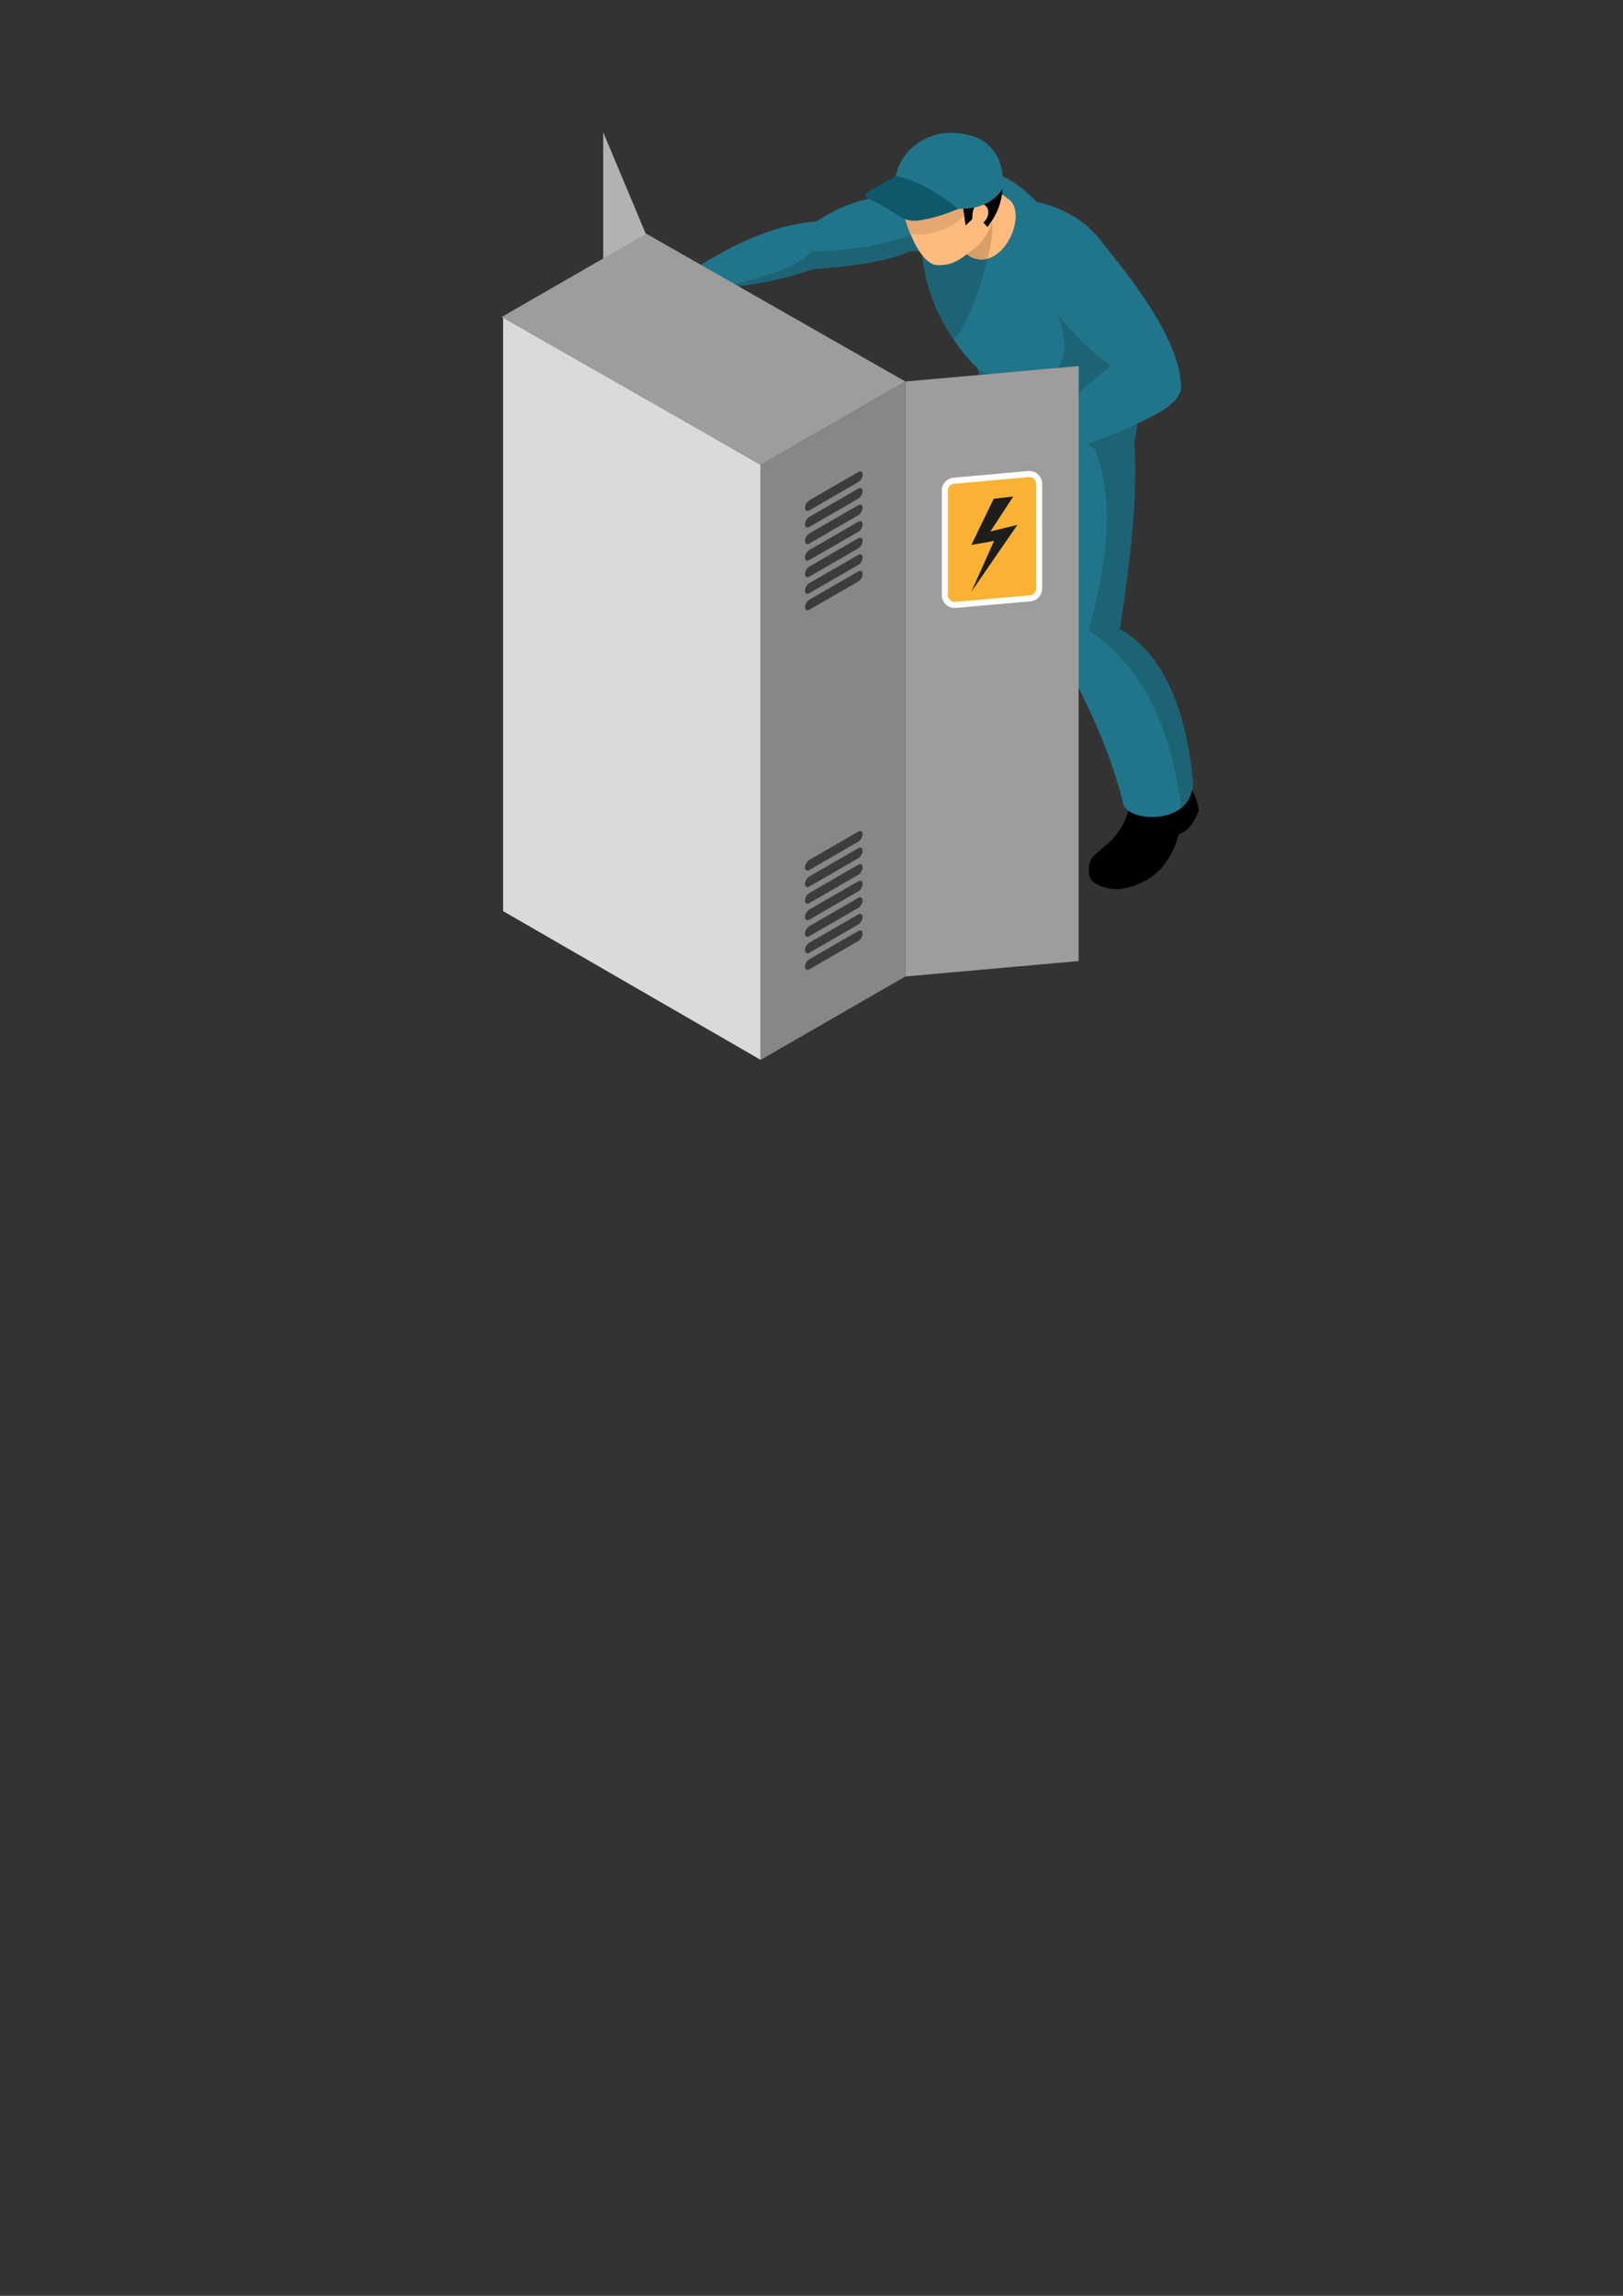<svg width="210" height="297" viewBox="0 0 210 297" fill="none" xmlns="http://www.w3.org/2000/svg">
<rect x="0" y="0" width="210" height="297" fill="#333333" stroke="none"/>
<g id="man-opening-grid 1">
<g id="man-opening-generator">
<path id="Vector" d="M92.772 33.03C96.826 30.745 101.046 29.015 105.676 28.628C108.054 27.083 110.696 25.892 113.879 25.428C116.295 23.59 119.217 22.952 122.606 23.407L123.2 32.273L123.397 35.24L123.483 36.552C123.307 36.251 123.123 35.95 122.934 35.662C121.716 33.807 120.179 32.323 117.865 32.449C114.31 33.969 110.157 34.422 105.172 34.813C102.162 35.887 98.696 36.683 95.172 37.056C94.944 37.082 94.719 37.106 94.489 37.122C93.613 37.208 92.732 37.258 91.856 37.285L88.993 35.315C90.23 34.515 91.49 33.753 92.773 33.029" fill="#21758A"/>
<path id="Vector_2" d="M94.49 37.122L94.104 37.056L95.02 36.799C95.146 36.763 95.271 36.732 95.397 36.696C99.617 35.523 103.707 34.314 105.001 32.49H105.116C109.259 32.49 113.892 31.828 117.865 30.413C118.189 31.193 118.562 31.913 118.963 32.514C118.692 32.466 118.417 32.442 118.141 32.442H118.136C118.047 32.442 117.956 32.444 117.865 32.449C114.31 33.969 110.157 34.422 105.172 34.813C102.162 35.887 98.696 36.683 95.172 37.056C94.944 37.082 94.719 37.106 94.489 37.122" fill="#1C6475"/>
<path id="Vector_3" d="M141.12 113.76C141.947 114.64 143.196 115.04 144.8 115.04C148.383 114.532 151.185 112.573 152.532 107.932C153.647 107.515 154.495 106.549 155.045 104.98L155.097 104.832C154.927 103.804 154.635 102.945 154.239 102.205C153.85 101.483 153.358 100.822 152.779 100.241L152.176 100.53L146.332 103.341C146.251 103.863 146.138 104.38 145.993 104.888C144.784 109.042 141.901 109.798 141.12 111.278C140.802 112.07 140.786 112.898 141.12 113.761" fill="black"/>
<path id="Vector_4" d="M128.083 52.606C129.285 55.426 131.595 57.521 134.673 59.113C133.419 68.772 133.989 77.145 137.583 85.416C141.228 91.585 144.173 98.91 145.381 104.184C145.494 104.451 145.711 104.694 145.993 104.888C147.463 105.952 150.86 106.107 152.834 104.524C153.566 103.945 154.065 103.122 154.239 102.205C154.353 101.629 154.37 101.038 154.289 100.457C153.359 92.006 150.625 84.553 144.868 81.391C146.239 72.651 147.206 64.305 146.754 57.314C147.365 54.22 147.576 51.061 147.327 47.822L147.318 47.694C147.211 46.322 147.022 44.958 146.754 43.609L128.906 45.835L127.559 46.005L127.451 46.452L126.875 46.992L126.504 47.706L128.083 52.606" fill="#21758A"/>
<path id="Vector_5" d="M119.238 31.54C119.41 35.928 120.788 40.097 123.368 43.889C124.297 45.252 125.347 46.53 126.504 47.706L126.629 47.862C126.739 48.019 126.865 48.167 126.997 48.316C129.023 50.623 132.143 51.946 136.477 52.172C141.114 52.524 144.807 51.211 147.325 47.823L147.317 47.698C147.145 46.306 146.95 44.938 146.731 43.608C146.611 42.849 146.478 42.093 146.332 41.339C146.188 40.61 146.026 39.886 145.846 39.165C145.056 35.912 143.953 33.065 142.296 30.929C140.411 28.669 137.877 26.941 134.161 26.135C128.78 20.551 123.532 20.95 120.02 24.148C119.402 26.66 119.137 29.13 119.238 31.54" fill="#21758A"/>
<path id="Vector_6" d="M128.193 24.15C128.321 24.15 130.318 25.644 130.318 25.644C133.238 27.297 129.896 35.241 125.623 33.249L121.639 30.481L128.193 24.149" fill="#FFBB7D"/>
<path id="Vector_7" d="M123.37 43.892C121.34 40.91 120.058 37.7 119.516 34.334C119.446 33.906 119.389 33.474 119.345 33.041C119.939 33.786 120.58 34.258 121.217 34.291C121.33 34.295 121.441 34.298 121.548 34.298C122.978 34.298 123.908 33.802 125.092 32.881L125.623 33.249C126.093 33.469 126.553 33.569 126.993 33.569C127.266 33.569 127.53 33.531 127.787 33.46C126.798 37.54 124.851 42.76 123.371 43.892" fill="#1C6475"/>
<path id="Vector_8" d="M126.994 33.568C126.554 33.568 126.094 33.469 125.624 33.249L125.092 32.881C125.254 32.754 125.422 32.62 125.596 32.478C127.048 31.492 127.866 30.198 128.336 28.706C128.563 29.453 128.311 31.296 127.787 33.46C127.529 33.531 127.262 33.568 126.994 33.568" fill="#D99F6A"/>
<path id="Vector_9" d="M155.045 104.981L152.837 104.521C153.568 103.943 154.066 103.121 154.239 102.205C154.635 102.945 154.926 103.804 155.097 104.832L155.047 104.977L155.045 104.981" fill="black"/>
<path id="Vector_10" d="M152.837 104.522H152.832C152.66 103.185 152.44 101.854 152.174 100.532C150.571 92.522 147.254 85.852 140.872 81.557C143.085 73.314 144.33 65.32 141.757 58.304C138.135 55.167 133.896 52.932 129.007 51.641C128.563 51.522 128.117 51.411 127.665 51.308L126.504 47.706C126.58 47.811 126.66 47.914 126.742 48.015C126.82 48.115 126.905 48.213 126.994 48.312L126.997 48.316C129.023 50.623 132.143 51.946 136.477 52.172C136.96 52.209 137.433 52.228 137.895 52.228H137.904C141.866 52.227 145.053 50.863 147.306 47.848L147.325 47.823C147.569 50.997 147.377 54.19 146.755 57.312V57.314C146.975 60.727 146.857 64.464 146.52 68.411C146.35 70.363 146.14 72.311 145.89 74.254C145.585 76.638 145.245 79.018 144.869 81.392V81.393C145.409 81.689 145.922 82.023 146.409 82.391C150.071 85.165 152.292 89.915 153.496 95.489C153.84 97.085 154.099 98.749 154.286 100.454C154.321 100.723 154.338 100.978 154.338 101.222C154.338 101.573 154.302 101.9 154.238 102.205C154.065 103.121 153.568 103.943 152.837 104.522" fill="#1C6475"/>
<path id="Vector_11" d="M137.897 52.228H137.895C137.433 52.228 136.96 52.208 136.476 52.172C132.143 51.945 129.023 50.623 126.997 48.316L126.994 48.312C126.862 48.171 126.74 48.02 126.629 47.862C128.154 48.444 130.489 49.068 132.623 49.068C136.781 49.068 140.175 46.698 135.326 37.022C135.326 37.022 140.137 38 145.846 39.165C146.026 39.869 146.183 40.605 146.332 41.339C146.481 42.083 146.606 42.842 146.731 43.608V43.612C146.95 44.94 147.145 46.308 147.317 47.698L147.325 47.823L147.306 47.848C145.053 50.863 141.865 52.225 137.904 52.228H137.897" fill="#1C6475"/>
<path id="Vector_12" d="M129.009 22.837C128.909 26.761 128.746 30.339 125.596 32.478C124.057 33.734 123.046 34.381 121.217 34.29C119.96 34.226 118.686 32.45 117.793 30.239C117.12 28.618 116.638 26.761 116.51 25.169C116.483 24.995 116.474 24.812 116.465 24.641C116.282 21.091 119.423 18.386 123.255 17.384C126.833 17.421 128.872 19.105 129.009 22.837Z" fill="#FFBB7D"/>
<path id="Vector_13" d="M116.212 25.429C117.021 27.335 121.152 28.25 124.613 26.742L124.93 29.182L126.349 27.84L127.773 29.368L128.303 28.62C130.43 25.538 130.652 19.82 126.126 17.684C120.346 15.362 114.372 21.333 116.212 25.429" fill="black"/>
<path id="Vector_14" d="M126.849 29.177C127.197 28.89 127.524 28.564 127.715 28.163C127.908 27.762 127.95 27.273 127.734 26.883C127.517 26.494 127.008 26.251 126.579 26.403C126.282 26.507 126.069 26.774 125.962 27.063C125.854 27.35 125.834 27.66 125.815 27.966L125.764 28.799C125.752 28.99 125.748 29.205 125.882 29.347C126.005 29.477 126.213 29.504 126.388 29.453C126.562 29.403 126.71 29.291 126.849 29.177" fill="#FFBB7D"/>
<path id="Vector_15" d="M142.729 31.52C147.839 37.772 152.834 44.742 152.834 50.333C152.192 52.749 148.988 53.877 144.752 55.898C140.055 57.675 139.322 58.118 135.692 58.765C134.062 58.765 132.339 56.995 133.758 55.653C137.869 52.7 141.297 49.12 143.775 47.313C140.807 45.403 137.935 42.168 135.101 38.383C133.238 32.856 139.517 28.378 142.729 31.519" fill="#21758A"/>
<path id="Vector_16" d="M118.927 30.343C118.524 30.343 118.143 30.308 117.793 30.239C117.233 28.89 116.836 27.48 116.61 26.037C117.426 26.935 119.08 27.497 120.938 27.497C122.202 27.498 123.452 27.241 124.613 26.742L124.766 27.918C123.007 29.616 120.746 30.343 118.926 30.343" fill="#E5A870"/>
<path id="Vector_17" d="M124.766 27.918L124.613 26.742C123.413 27.264 122.134 27.496 120.938 27.496C119.079 27.496 117.426 26.935 116.61 26.037C116.566 25.749 116.533 25.459 116.51 25.168C116.483 24.995 116.474 24.812 116.465 24.641L124.667 26.588L124.986 27.699C124.913 27.774 124.84 27.847 124.766 27.919" fill="black"/>
<path id="Vector_18" d="M129.763 24.396C128.596 26.154 126.695 27.164 123.64 27L115.864 23.23C116.201 19.848 119.522 16.842 123.844 17.191C127.969 17.525 130.046 20.246 129.764 24.396" fill="#21758A"/>
<path id="Vector_19" d="M124.002 27.013C122.062 27.826 120.447 28.308 118.797 28.528C117.995 28.635 117.227 28.465 116.754 28.18C114.817 27.017 113.55 26.193 112.284 25.654C111.926 25.502 111.864 25.152 112.262 24.87C112.921 24.4 114.277 23.704 115.928 22.775C118.462 23.184 121.166 24.833 124.002 27.013" fill="#0E586B"/>
</g>
<g id="left-generator-door">
<path id="Vector_20" d="M78.05 17.11L83.6 30.347V107.315L78.05 94.078V17.11Z" fill="#B2B2B2"/>
</g>
<g id="generator-back">
<path id="Vector_21" d="M65.097 40.9L98.421 60.142V137.11L65.097 117.867V40.9Z" fill="#DADADA"/>
<g id="generator-back_2">
<path id="Vector_22" d="M98.421 60.142L117.147 49.355L117.146 126.325L98.42 137.11V60.142" fill="#878787"/>
<path id="Vector_23" d="M98.421 60.142L117.147 49.355L83.62 30.23L64.894 41.016L98.421 60.142" fill="#9D9D9C"/>
<path id="Vector_24" d="M111.049 120.441C111.36 120.261 111.612 120.408 111.612 120.767C111.612 121.127 111.36 121.563 111.049 121.743L104.719 125.397C104.407 125.577 104.155 125.431 104.155 125.073C104.155 124.713 104.407 124.276 104.719 124.096L111.049 120.441V120.441ZM111.049 118.298C111.36 118.118 111.612 118.265 111.612 118.624C111.612 118.984 111.36 119.421 111.049 119.601L104.719 123.255C104.407 123.435 104.155 123.289 104.155 122.93C104.155 122.57 104.407 122.132 104.719 121.953L111.049 118.298V118.298ZM111.049 116.157C111.359 115.977 111.612 116.123 111.612 116.482C111.612 116.842 111.36 117.278 111.049 117.458L104.719 121.112C104.407 121.292 104.155 121.146 104.155 120.787C104.155 120.427 104.407 119.991 104.719 119.811L111.049 116.157ZM111.049 114.014C111.359 113.834 111.612 113.98 111.612 114.339C111.612 114.699 111.359 115.137 111.049 115.315L104.719 118.969C104.407 119.149 104.155 119.004 104.155 118.645C104.155 118.285 104.407 117.848 104.719 117.668L111.049 114.014ZM111.049 111.872C111.359 111.691 111.612 111.837 111.612 112.196C111.612 112.556 111.359 112.993 111.049 113.173L104.719 116.828C104.407 117.008 104.155 116.861 104.155 116.502C104.155 116.142 104.407 115.705 104.719 115.526L111.049 111.872V111.872ZM111.049 109.729C111.359 109.549 111.612 109.695 111.612 110.054C111.612 110.414 111.359 110.85 111.049 111.03L104.719 114.684C104.407 114.864 104.155 114.718 104.155 114.359C104.155 113.999 104.407 113.563 104.719 113.383L111.049 109.729ZM111.049 107.586C111.359 107.406 111.612 107.552 111.612 107.911C111.612 108.271 111.359 108.709 111.049 108.888L104.719 112.543C104.407 112.723 104.155 112.575 104.155 112.217C104.155 111.857 104.407 111.42 104.719 111.24L111.049 107.586V107.586ZM111.049 73.925C111.36 73.745 111.612 73.891 111.612 74.25C111.612 74.61 111.36 75.046 111.049 75.226L104.719 78.88C104.407 79.06 104.155 78.915 104.155 78.555C104.155 78.196 104.407 77.759 104.719 77.579L111.049 73.925ZM111.049 71.781C111.36 71.601 111.612 71.748 111.612 72.107C111.612 72.467 111.36 72.904 111.049 73.084L104.719 76.737C104.407 76.918 104.155 76.772 104.155 76.413C104.155 76.053 104.407 75.616 104.719 75.436L111.049 71.781ZM111.049 69.64C111.359 69.46 111.612 69.605 111.612 69.965C111.612 70.324 111.36 70.761 111.049 70.941L104.719 74.595C104.407 74.775 104.155 74.629 104.155 74.27C104.155 73.91 104.407 73.474 104.719 73.294L111.049 69.64ZM111.049 67.497C111.359 67.317 111.612 67.463 111.612 67.822C111.612 68.182 111.359 68.618 111.049 68.798L104.719 72.452C104.407 72.632 104.155 72.488 104.155 72.127C104.155 71.768 104.407 71.331 104.719 71.151L111.049 67.497ZM111.049 65.355C111.359 65.175 111.612 65.32 111.612 65.679C111.612 66.039 111.359 66.477 111.049 66.656L104.719 70.311C104.407 70.491 104.155 70.344 104.155 69.985C104.155 69.625 104.407 69.188 104.719 69.008L111.049 65.355ZM111.049 63.212C111.359 63.032 111.612 63.178 111.612 63.537C111.612 63.897 111.359 64.333 111.049 64.513L104.719 68.168C104.407 68.348 104.155 68.201 104.155 67.842C104.155 67.482 104.407 67.046 104.719 66.866L111.049 63.212V63.212ZM111.049 61.069C111.359 60.889 111.612 61.035 111.612 61.394C111.612 61.754 111.359 62.19 111.049 62.37L104.719 66.024C104.407 66.204 104.155 66.06 104.155 65.7C104.155 65.34 104.407 64.903 104.719 64.723L111.049 61.069Z" fill="#3C3C3B"/>
</g>
</g>
<g id="right-generator-door">
<path id="Vector_25" d="M139.564 47.358L117.147 49.355L117.146 126.325L139.563 124.326L139.564 47.358" fill="#9D9D9C"/>
<path id="Vector_26" d="M123.524 78.655C123.083 78.654 122.661 78.478 122.35 78.166C122.039 77.854 121.864 77.432 121.864 76.991V63.455C121.864 62.588 122.514 61.875 123.38 61.8L133.036 60.938L133.186 60.932C134.102 60.932 134.846 61.678 134.846 62.594V76.13C134.846 76.998 134.196 77.71 133.33 77.786L123.639 78.65L123.524 78.655" fill="white"/>
<path id="Vector_27" d="M123.449 62.583L133.106 61.721C133.227 61.71 133.35 61.725 133.465 61.764C133.581 61.803 133.687 61.866 133.777 61.948C133.866 62.03 133.938 62.13 133.987 62.242C134.036 62.354 134.061 62.474 134.061 62.596L134.06 76.13C134.06 76.349 133.978 76.56 133.83 76.722C133.682 76.883 133.479 76.984 133.261 77.003L123.604 77.864C123.483 77.875 123.361 77.86 123.245 77.821C123.13 77.782 123.024 77.72 122.934 77.638C122.845 77.556 122.773 77.456 122.724 77.344C122.675 77.233 122.649 77.113 122.649 76.991V63.455C122.649 63.002 122.995 62.623 123.449 62.583Z" fill="#F9B233"/>
<path id="Vector_28" d="M128.583 64.52L125.684 70.496L128.622 69.978L125.684 76.544L131.628 67.912L128.148 68.754L131.106 64.229L128.583 64.519" fill="#1D1D1B"/>
</g>
</g>
</svg>
